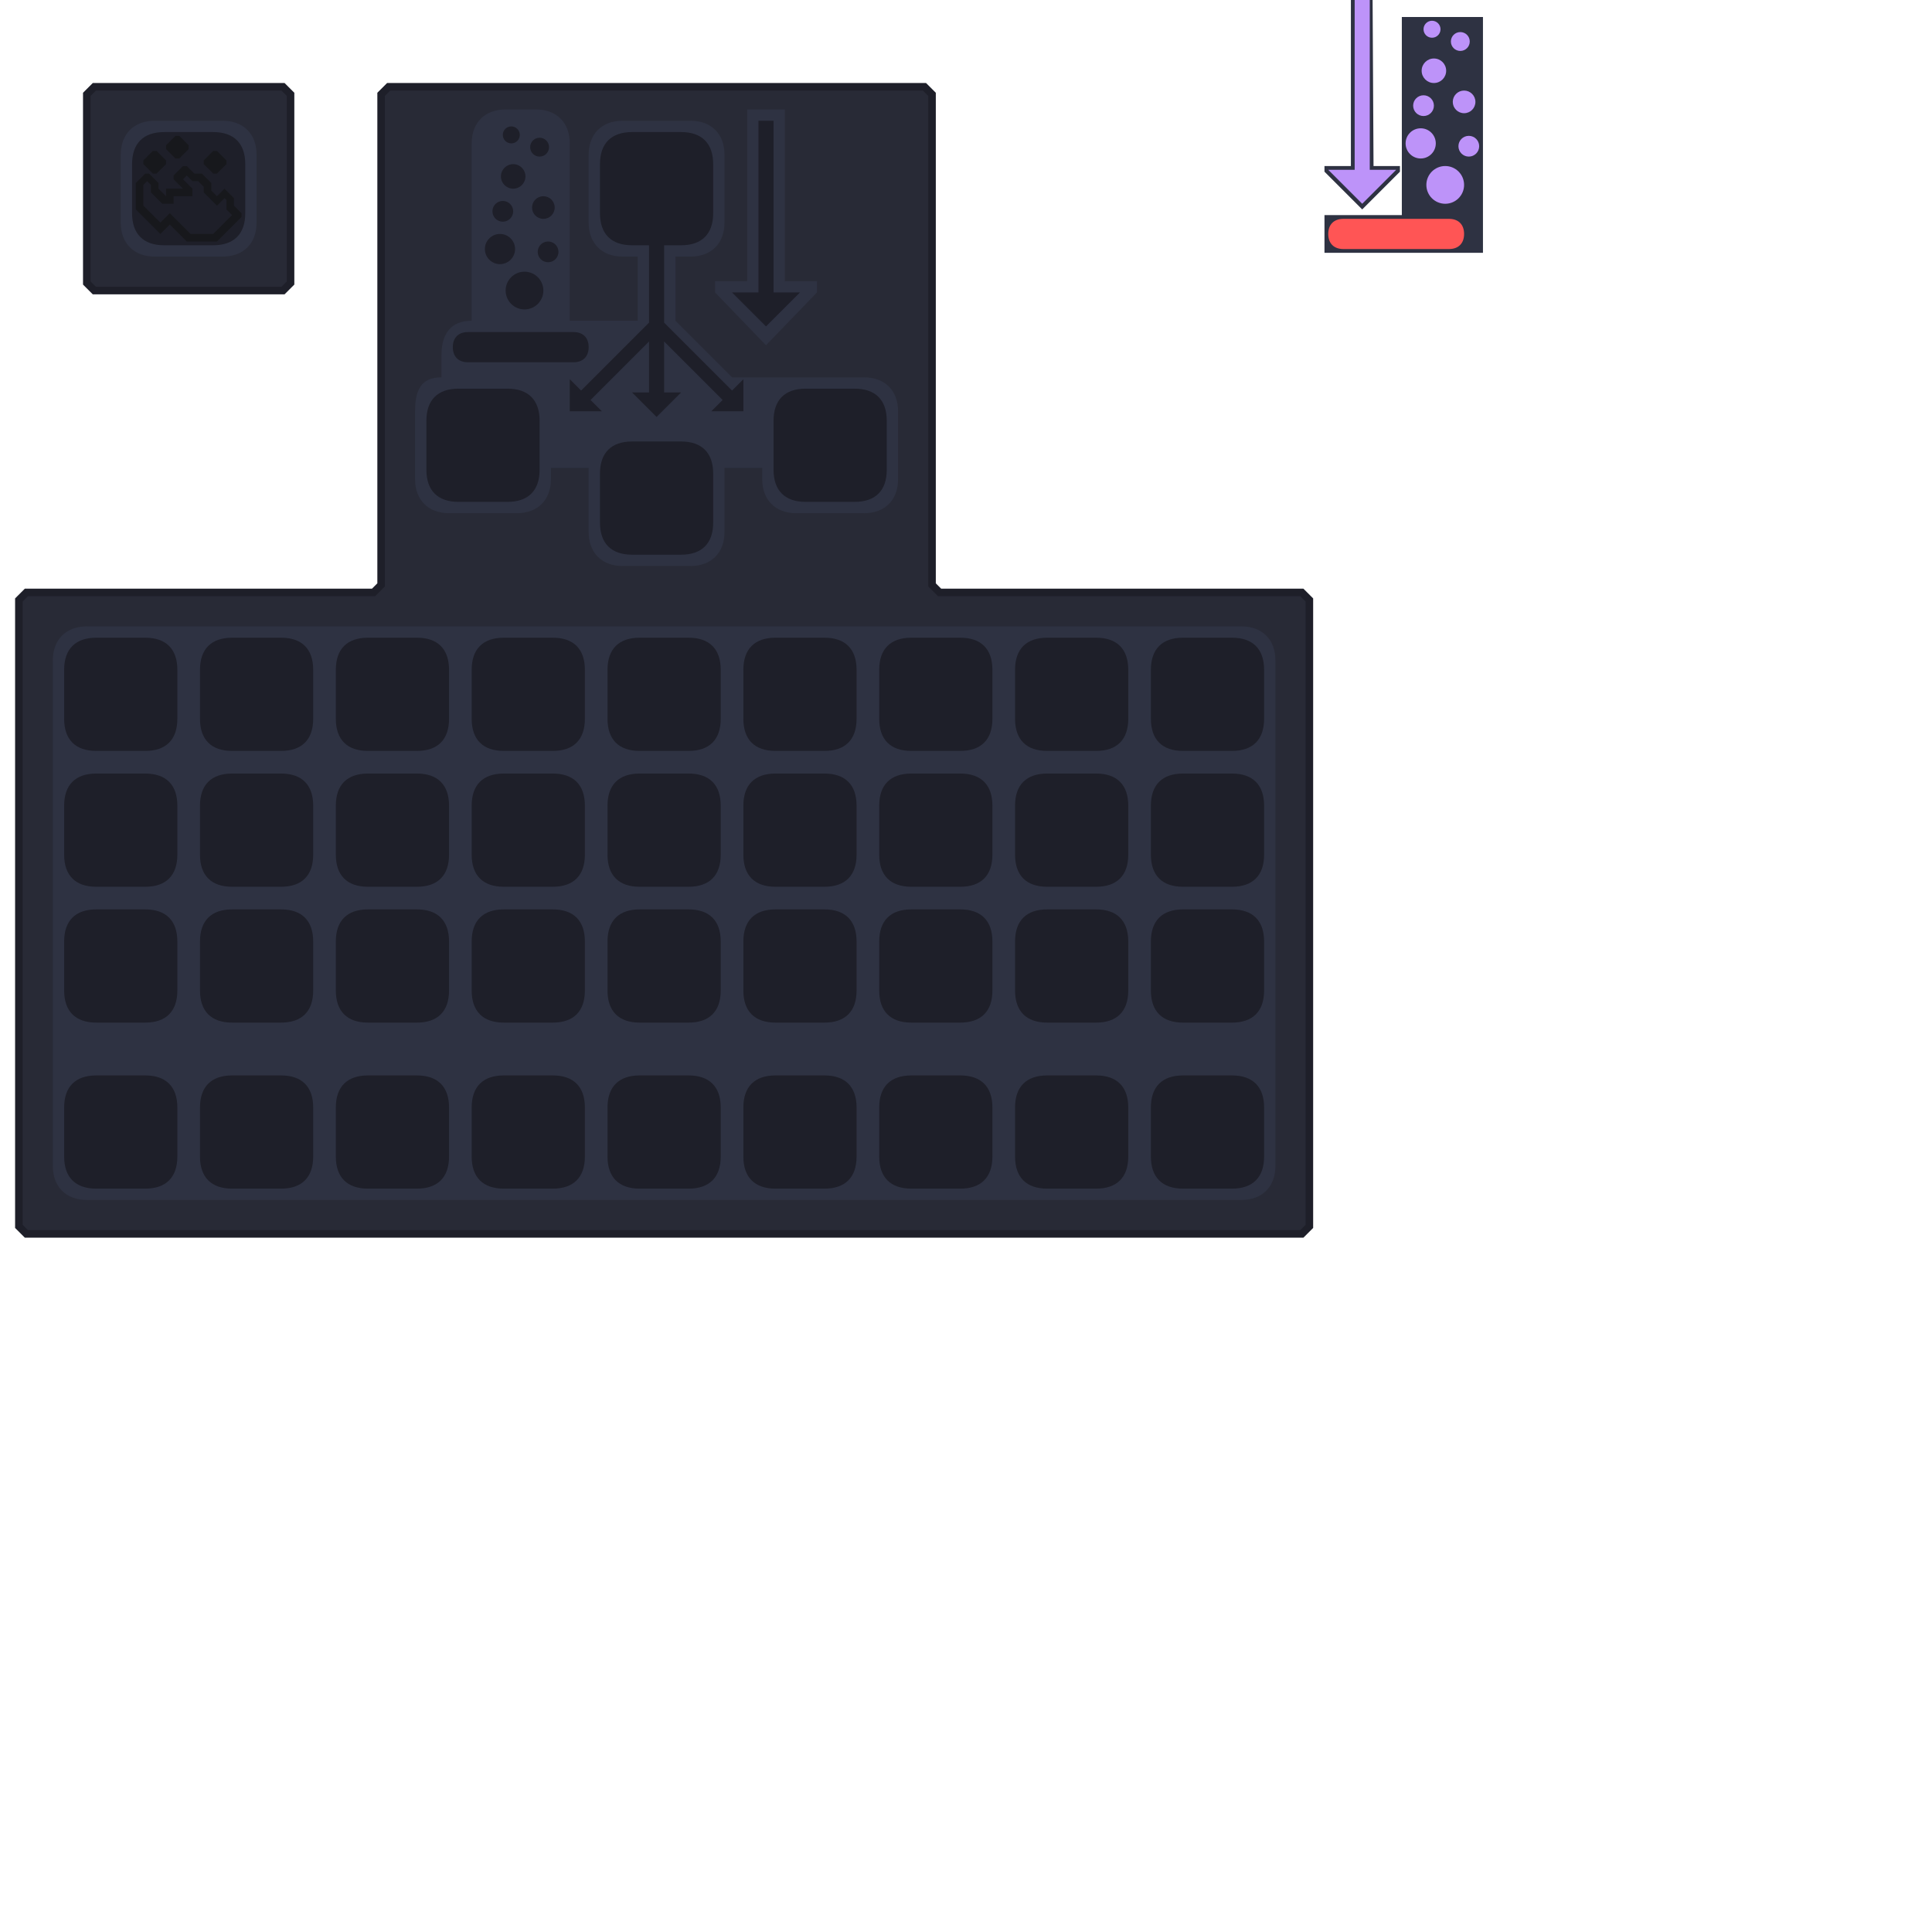 <?xml version="1.0" encoding="UTF-8" standalone="no"?>
<!-- Created with Inkscape (http://www.inkscape.org/) -->

<svg
   version="1.1"
   id="svg2"
   width="1024"
   height="1024"
   viewBox="0 0 1024 1024"
   sodipodi:docname="brewing_stand.svg"
   xml:space="preserve"
   inkscape:version="1.3 (0e150ed6c4, 2023-07-21)"
   inkscape:export-filename="brewing_stand.png"
   inkscape:export-xdpi="96"
   inkscape:export-ydpi="96"
   xmlns:inkscape="http://www.inkscape.org/namespaces/inkscape"
   xmlns:sodipodi="http://sodipodi.sourceforge.net/DTD/sodipodi-0.dtd"
   xmlns="http://www.w3.org/2000/svg"
   xmlns:svg="http://www.w3.org/2000/svg"><defs
     id="defs6" /><sodipodi:namedview
     id="namedview4"
     pagecolor="#505050"
     bordercolor="#eeeeee"
     borderopacity="1"
     inkscape:showpageshadow="0"
     inkscape:pageopacity="0"
     inkscape:pagecheckerboard="0"
     inkscape:deskcolor="#505050"
     showgrid="true"
     inkscape:zoom="2.4296875"
     inkscape:cx="405.40193"
     inkscape:cy="219.16399"
     inkscape:window-width="5070"
     inkscape:window-height="1440"
     inkscape:window-x="0"
     inkscape:window-y="0"
     inkscape:window-maximized="1"
     inkscape:current-layer="svg2"><inkscape:grid
       type="xygrid"
       id="grid295"
       snapvisiblegridlinesonly="true"
       originx="0"
       originy="0"
       spacingy="1"
       spacingx="1"
       units="px"
       visible="true"
       empspacing="4" /></sodipodi:namedview><g
     id="g1134"
     inkscape:label="Inventory"
     style="display:inline"><path
       style="display:inline;opacity:1;fill:#282a36;fill-opacity:1;stroke:#1e1f29;stroke-width:4;stroke-linecap:butt;stroke-linejoin:miter;stroke-miterlimit:4;stroke-dasharray:none;stroke-opacity:1"
       d="m 498,314 h 192 l 4,4 v 332 l -4,4 H 14 l -4,-4 V 318 l 4,-4 h 184 l 4,-4 V 50 l 4,-4 h 284 l 4,4 v 260 z"
       id="path6627-6"
       sodipodi:nodetypes="ccccccccccccccccc"
       inkscape:label="Panel" /><path
       style="display:inline;fill:#2e3242;fill-opacity:1;stroke:#000000;stroke-width:0;stroke-linecap:butt;stroke-linejoin:miter;stroke-miterlimit:4;stroke-dasharray:none;stroke-opacity:1"
       d="m 676,350 v 268 c 0,11 -7,18 -18,18 H 46 C 35,636 28,629 28,618 V 350 c 0,-11 7,-18 18,-18 h 612 c 11,0 18,7 18,18 z"
       id="path24389-0-9-3"
       sodipodi:nodetypes="ccccccccc"
       inkscape:label="Slot Outline" /><path
       id="path19954-5-61-2-7-1-0-6"
       clip-path="none"
       style="display:inline;fill:#1e1f29;fill-opacity:1;stroke:#000000;stroke-width:0;stroke-linecap:butt;stroke-linejoin:miter;stroke-miterlimit:4;stroke-dasharray:none;stroke-opacity:1"
       transform="translate(432)"
       d="m 94,587 v 26 c 0,11 -6,17 -17,17 H 51 c -11,0 -17,-6 -17,-17 v -26 c 0,-11 6,-17 17,-17 h 26 c 11,0 17,6 17,17 z m 72,0 v 26 c 0,11 -6,17 -17,17 h -26 c -11,0 -17,-6 -17,-17 v -26 c 0,-11 6,-17 17,-17 h 26 c 11,0 17,6 17,17 z m 72,0 v 26 c 0,11 -6,17 -17,17 h -26 c -11,0 -17,-6 -17,-17 v -26 c 0,-11 6,-17 17,-17 h 26 c 11,0 17,6 17,17 z m -216,0 v 26 c 0,11 -6,17 -17,17 h -26 c -11,0 -17,-6 -17,-17 v -26 c 0,-11 6,-17 17,-17 H 5 c 11,0 17,6 17,17 z m -72,0 v 26 c 0,11 -6,17 -17,17 h -26 c -11,0 -17,-6 -17,-17 v -26 c 0,-11 6,-17 17,-17 h 26 c 11,0 17,6 17,17 z m -72,0 v 26 c 0,11 -6,17 -17,17 h -26 c -11,0 -17,-6 -17,-17 v -26 c 0,-11 6,-17 17,-17 h 26 c 11,0 17,6 17,17 z M 22,499 v 26 c 0,11 -6,17 -17,17 h -26 c -11,0 -17,-6 -17,-17 v -26 c 0,-11 6,-17 17,-17 H 5 c 11,0 17,6 17,17 z m -72,0 v 26 c 0,11 -6,17 -17,17 h -26 c -11,0 -17,-6 -17,-17 v -26 c 0,-11 6,-17 17,-17 h 26 c 11,0 17,6 17,17 z m -72,0 v 26 c 0,11 -6,17 -17,17 h -26 c -11,0 -17,-6 -17,-17 v -26 c 0,-11 6,-17 17,-17 h 26 c 11,0 17,6 17,17 z m -72,88 v 26 c 0,11 -6,17 -17,17 h -26 c -11,0 -17,-6 -17,-17 v -26 c 0,-11 6,-17 17,-17 h 26 c 11,0 17,6 17,17 z m -72,0 v 26 c 0,11 -6,17 -17,17 h -26 c -11,0 -17,-6 -17,-17 v -26 c 0,-11 6,-17 17,-17 h 26 c 11,0 17,6 17,17 z m -72,0 v 26 c 0,11 -6,17 -17,17 h -26 c -11,0 -17,-6 -17,-17 v -26 c 0,-11 6,-17 17,-17 h 26 c 11,0 17,6 17,17 z m 576,-88 v 26 c 0,11 -6,17 -17,17 h -26 c -11,0 -17,-6 -17,-17 v -26 c 0,-11 6,-17 17,-17 h 26 c 11,0 17,6 17,17 z m -72,0 v 26 c 0,11 -6,17 -17,17 h -26 c -11,0 -17,-6 -17,-17 v -26 c 0,-11 6,-17 17,-17 h 26 c 11,0 17,6 17,17 z m -72,0 v 26 c 0,11 -6,17 -17,17 H 51 c -11,0 -17,-6 -17,-17 v -26 c 0,-11 6,-17 17,-17 h 26 c 11,0 17,6 17,17 z m -288,0 v 26 c 0,11 -6,17 -17,17 h -26 c -11,0 -17,-6 -17,-17 v -26 c 0,-11 6,-17 17,-17 h 26 c 11,0 17,6 17,17 z m -72,0 v 26 c 0,11 -6,17 -17,17 h -26 c -11,0 -17,-6 -17,-17 v -26 c 0,-11 6,-17 17,-17 h 26 c 11,0 17,6 17,17 z m -72,0 v 26 c 0,11 -6,17 -17,17 h -26 c -11,0 -17,-6 -17,-17 v -26 c 0,-11 6,-17 17,-17 h 26 c 11,0 17,6 17,17 z m 576,-72 v 26 c 0,11 -6,17 -17,17 h -26 c -11,0 -17,-6 -17,-17 v -26 c 0,-11 6,-17 17,-17 h 26 c 11,0 17,6 17,17 z m -72,0 v 26 c 0,11 -6,17 -17,17 h -26 c -11,0 -17,-6 -17,-17 v -26 c 0,-11 6,-17 17,-17 h 26 c 11,0 17,6 17,17 z m -72,0 v 26 c 0,11 -6,17 -17,17 H 51 c -11,0 -17,-6 -17,-17 v -26 c 0,-11 6,-17 17,-17 h 26 c 11,0 17,6 17,17 z m -72,0 v 26 c 0,11 -6,17 -17,17 h -26 c -11,0 -17,-6 -17,-17 v -26 c 0,-11 6,-17 17,-17 H 5 c 11,0 17,6 17,17 z m -72,0 v 26 c 0,11 -6,17 -17,17 h -26 c -11,0 -17,-6 -17,-17 v -26 c 0,-11 6,-17 17,-17 h 26 c 11,0 17,6 17,17 z m -72,0 v 26 c 0,11 -6,17 -17,17 h -26 c -11,0 -17,-6 -17,-17 v -26 c 0,-11 6,-17 17,-17 h 26 c 11,0 17,6 17,17 z m -72,0 v 26 c 0,11 -6,17 -17,17 h -26 c -11,0 -17,-6 -17,-17 v -26 c 0,-11 6,-17 17,-17 h 26 c 11,0 17,6 17,17 z m -72,0 v 26 c 0,11 -6,17 -17,17 h -26 c -11,0 -17,-6 -17,-17 v -26 c 0,-11 6,-17 17,-17 h 26 c 11,0 17,6 17,17 z m -72,0 v 26 c 0,11 -6,17 -17,17 h -26 c -11,0 -17,-6 -17,-17 v -26 c 0,-11 6,-17 17,-17 h 26 c 11,0 17,6 17,17 z m 576,-72 v 26 c 0,11 -6,17 -17,17 h -26 c -11,0 -17,-6 -17,-17 v -26 c 0,-11 6,-17 17,-17 h 26 c 11,0 17,6 17,17 z m -72,0 v 26 c 0,11 -6,17 -17,17 h -26 c -11,0 -17,-6 -17,-17 v -26 c 0,-11 6,-17 17,-17 h 26 c 11,0 17,6 17,17 z m -72,0 v 26 c 0,11 -6,17 -17,17 H 51 c -11,0 -17,-6 -17,-17 v -26 c 0,-11 6,-17 17,-17 h 26 c 11,0 17,6 17,17 z m -216,0 v 26 c 0,11 -6,17 -17,17 h -26 c -11,0 -17,-6 -17,-17 v -26 c 0,-11 6,-17 17,-17 h 26 c 11,0 17,6 17,17 z m 72,0 v 26 c 0,11 -6,17 -17,17 h -26 c -11,0 -17,-6 -17,-17 v -26 c 0,-11 6,-17 17,-17 h 26 c 11,0 17,6 17,17 z m 72,0 v 26 c 0,11 -6,17 -17,17 h -26 c -11,0 -17,-6 -17,-17 v -26 c 0,-11 6,-17 17,-17 H 5 c 11,0 17,6 17,17 z m -360,0 v 26 c 0,11 -6,17 -17,17 h -26 c -11,0 -17,-6 -17,-17 v -26 c 0,-11 6,-17 17,-17 h 26 c 11,0 17,6 17,17 z m 72,0 v 26 c 0,11 -6,17 -17,17 h -26 c -11,0 -17,-6 -17,-17 v -26 c 0,-11 6,-17 17,-17 h 26 c 11,0 17,6 17,17 z m 72,0 v 26 c 0,11 -6,17 -17,17 h -26 c -11,0 -17,-6 -17,-17 v -26 c 0,-11 6,-17 17,-17 h 26 c 11,0 17,6 17,17 z"
       inkscape:label="Slot"
       sodipodi:nodetypes="ssssssssssssssssssssssssssssssssssssssssssssssssssssssssssssssssssssssssssssssssssssssssssssssssssssssssssssssssssssssssssssssssssssssssssssssssssssssssssssssssssssssssssssssssssssssssssssssssssssssssssssssssssssssssssssssssssssssssssssssssssssssssssssssssssssssssssssssssssssssssssssssssssssssssssssssssssssssssssssssssssss" /></g><g
     id="g1134-7"
     inkscape:label="Fuel Slot"
     style="display:inline"
     transform="translate(-364,-160)"><path
       style="display:inline;opacity:1;fill:#282a36;fill-opacity:1;stroke:#1e1f29;stroke-width:4;stroke-linecap:butt;stroke-linejoin:miter;stroke-miterlimit:4;stroke-dasharray:none;stroke-opacity:1"
       d="m 514,314 4,-4 V 210 l -4,-4 H 414 l -4,4 v 100 l 4,4 z"
       id="path6627-6-0"
       sodipodi:nodetypes="ccccccccc"
       inkscape:label="Panel" /><path
       d="m 428,242 c 0,-11 7,-18 18,-18 h 36 c 11,0 18,7 18,18 v 36 c 0,11 -7,18 -18,18 h -36 c -11,0 -18,-7 -18,-18 z"
       style="display:inline;fill:#2e3242;fill-opacity:1;stroke:#000000;stroke-width:0;stroke-linecap:butt;stroke-linejoin:miter;stroke-miterlimit:4;stroke-dasharray:none;stroke-opacity:1"
       id="path1344"
       sodipodi:nodetypes="sssssssss"
       inkscape:label="Slot Outline" /><path
       d="m 494,247 v 26 c 0,11 -6,17 -17,17 h -26 c -11,0 -17,-6 -17,-17 v -26 c 0,-11 6,-17 17,-17 h 26 c 11,0 17,6 17,17 z"
       style="display:inline;fill:#1e1f29;fill-opacity:1;stroke:#000000;stroke-width:0;stroke-linecap:butt;stroke-linejoin:miter;stroke-miterlimit:4;stroke-dasharray:none;stroke-opacity:1"
       id="path1420"
       inkscape:label="Slot" /><path
       id="path2250"
       style="fill:#17181c;stroke:none;stroke-width:1px;stroke-linecap:butt;stroke-linejoin:miter;stroke-opacity:1"
       d="m 97,88 -5,5 v 2 l 5,5 h -9 v 4 l -4,-4 v -3 l -5,-5 h -2 l -5,5 v 14 l 13,13 5,-5 9,9 h 16 l 13,-13 v -2 l -4,-4 v -4 l -5,-5 -4,4 -3,-3 v -4 l -5,-5 h -4 l -4,-4 z m 2,5 3,3 h 3 l 3,3 v 3 l 7,7 4,-4 1,1 v 5 l 3,3 -10,10 h -12 l -11,-11 -5,5 -9,-9 V 98 l 2,-2 2,2 v 4 l 6,6 h 6 v -4 h 10 v -4 l -5,-5 z m 14,-13 -5,5 v 2 l 5,5 h 2 l 5,-5 v -2 l -5,-5 z m -32,0 -5,5 v 2 l 5,5 h 2 l 5,-5 v -2 l -5,-5 z m 12,-8 -5,5 v 2 l 5,5 h 2 l 5,-5 v -2 l -5,-5 z"
       transform="translate(364,160)"
       inkscape:label="Powder" /></g><g
     id="g762"
     inkscape:label="Brewing"
     style="display:inline"><path
       id="path766"
       style="display:inline;fill:#2e3242;stroke:none;stroke-width:1px;stroke-linecap:butt;stroke-linejoin:miter;stroke-opacity:1"
       d="m 396,58 v 91 h -17 v 6 l 27,28 27,-28 v -6 H 416 V 58 Z m 62,142 c 11,0 18,7 18,18 v 36 c 0,11 -7,18 -18,18 h -36 c -11,0 -18,-7 -18,-18 v -6 h -20 v 34 c 0,11 -7,18 -18,18 h -36 c -11,0 -18,-7 -18,-18 v -34 h -20 v 6 c 0,11 -7,18 -18,18 h -36 c -11,0 -18,-7 -18,-18 v -36 c 0,-11 3,-18 14,-18 v -12 c 0,-11 5,-18 16,-18 V 115 76 c 0,-11 7,-18 18,-18 h 16 c 11,0 18,7 18,18 v 40 54 h 36 v -34 h -8 c -11,0 -18,-7 -18,-18 V 82 c 0,-11 7,-18 18,-18 h 36 c 11,0 18,7 18,18 v 36 c 0,11 -7,18 -18,18 h -8 v 34 l 30,30 z"
       inkscape:label="Slot Outline" /><path
       id="path1530-2-9"
       style="display:inline;fill:#1e1f29;fill-opacity:1;stroke:none;stroke-width:0;stroke-linecap:butt;stroke-linejoin:miter;stroke-miterlimit:4;stroke-dasharray:none;stroke-opacity:1"
       inkscape:label="Slot"
       d="m 248,176 c -5,0 -8,3 -8,8 0,5 3,8 8,8 h 56 c 5,0 8,-3 8,-8 0,-5 -3,-8 -8,-8 z m 140,-21 18,18 18,-18 H 410 V 64 h -8 v 91 z m 82,68 v 26 c 0,11 -6,17 -17,17 h -26 c -11,0 -17,-6 -17,-17 v -26 c 0,-11 6,-17 17,-17 h 26 c 11,0 17,6 17,17 z m -92,28 v 26 c 0,11 -6,17 -17,17 h -26 c -11,0 -17,-6 -17,-17 v -26 c 0,-11 6,-17 17,-17 h 26 c 11,0 17,6 17,17 z m -92,-28 v 26 c 0,11 -6,17 -17,17 h -26 c -11,0 -17,-6 -17,-17 v -26 c 0,-11 6,-17 17,-17 h 26 c 11,0 17,6 17,17 z M 335,70 c -11,0 -17,6 -17,17 v 26 c 0,11 6,17 17,17 h 9 v 41 l -36,36 -6,-6 v 17 h 17 l -6,-6 31,-31 v 27 h -9 l 13,13 13,-13 h -9 v -27 l 31,31 -6,6 h 17 v -17 l -6,6 -36,-36 v -41 h 9 c 11,0 17,-6 17,-17 V 87 c 0,-11 -6,-17 -17,-17 z" /><g
       id="g776-3"
       inkscape:label="Bubbles"
       style="fill:#1e1f29"
       transform="translate(-488,56)"><circle
         style="fill:#1e1f29;fill-rule:evenodd;stroke-width:37.795;stroke-linecap:round;paint-order:stroke markers fill"
         id="path665-6"
         cx="766"
         cy="98"
         r="10" /><circle
         style="fill:#1e1f29;fill-rule:evenodd;stroke-width:37.795;stroke-linecap:round;paint-order:stroke markers fill"
         id="path667-0"
         cx="778.5"
         cy="77.5"
         r="5.5" /><circle
         style="fill:#1e1f29;fill-rule:evenodd;stroke-width:37.795;stroke-linecap:round;paint-order:stroke markers fill"
         id="path669-6"
         cx="753"
         cy="76"
         r="8" /><circle
         style="fill:#1e1f29;fill-rule:evenodd;stroke-width:37.795;stroke-linecap:round;paint-order:stroke markers fill"
         id="path671-2"
         cx="776"
         cy="54"
         r="6" /><circle
         style="fill:#1e1f29;fill-rule:evenodd;stroke-width:37.795;stroke-linecap:round;paint-order:stroke markers fill"
         id="path673-6"
         cx="754.5"
         cy="56"
         r="5.5" /><circle
         style="fill:#1e1f29;fill-rule:evenodd;stroke-width:37.795;stroke-linecap:round;paint-order:stroke markers fill"
         id="path675-1"
         cx="760"
         cy="37.5"
         r="6.5" /><circle
         style="fill:#1e1f29;fill-rule:evenodd;stroke-width:37.795;stroke-linecap:round;paint-order:stroke markers fill"
         id="path677-8"
         cx="774"
         cy="22"
         r="5" /><circle
         style="fill:#1e1f29;fill-rule:evenodd;stroke-width:37.795;stroke-linecap:round;paint-order:stroke markers fill"
         id="path683-7"
         cx="759"
         cy="15.5"
         r="4.5" /></g></g><g
     id="g2145"
     inkscape:label="Progress Icons"><path
       id="rect1521"
       style="fill:#2e3242;fill-rule:evenodd;stroke-width:37.795;stroke-linecap:round;paint-order:stroke markers fill"
       d="m 702,91 v -3 h 14 V 0 h 11.507 L 728,88 h 14 v 3 l -20,20 z m 41,23 V 9 h 43 v 125 h -84 v -20 z"
       sodipodi:nodetypes="ccccccccccccccccc"
       inkscape:label="Background" /><path
       id="path1530-2"
       style="display:inline;fill:#ff5555;fill-opacity:1;stroke:none;stroke-width:0;stroke-linecap:butt;stroke-linejoin:miter;stroke-miterlimit:4;stroke-dasharray:none;stroke-opacity:1"
       inkscape:label="Fuel"
       d="M 712 116 C 707 116 704 119 704 124 C 704 129 707 132 712 132 L 768 132 C 773 132 776 129 776 124 C 776 119 773 116 768 116 L 712 116 z " /><path
       style="fill:#bd93f9;stroke:none;stroke-width:1px;stroke-linecap:butt;stroke-linejoin:miter;stroke-opacity:1"
       d="m 704,90 18,18 18,-18 H 726 V 0 h -8 v 90 z"
       id="path764-0"
       sodipodi:nodetypes="cccccccc"
       inkscape:label="Arrow" /><g
       id="g776"
       inkscape:label="Bubbles"
       style="fill:#bd93f9"><circle
         style="fill:#bd93f9;fill-rule:evenodd;stroke-width:37.795;stroke-linecap:round;paint-order:stroke markers fill"
         id="path665"
         cx="766"
         cy="98"
         r="10" /><circle
         style="fill:#bd93f9;fill-rule:evenodd;stroke-width:37.795;stroke-linecap:round;paint-order:stroke markers fill"
         id="path667"
         cx="778.5"
         cy="77.5"
         r="5.5" /><circle
         style="fill:#bd93f9;fill-rule:evenodd;stroke-width:37.795;stroke-linecap:round;paint-order:stroke markers fill"
         id="path669"
         cx="753"
         cy="76"
         r="8" /><circle
         style="fill:#bd93f9;fill-rule:evenodd;stroke-width:37.795;stroke-linecap:round;paint-order:stroke markers fill"
         id="path671"
         cx="776"
         cy="54"
         r="6" /><circle
         style="fill:#bd93f9;fill-rule:evenodd;stroke-width:37.795;stroke-linecap:round;paint-order:stroke markers fill"
         id="path673"
         cx="754.5"
         cy="56"
         r="5.5" /><circle
         style="fill:#bd93f9;fill-rule:evenodd;stroke-width:37.795;stroke-linecap:round;paint-order:stroke markers fill"
         id="path675"
         cx="760"
         cy="37.5"
         r="6.5" /><circle
         style="fill:#bd93f9;fill-rule:evenodd;stroke-width:37.795;stroke-linecap:round;paint-order:stroke markers fill"
         id="path677"
         cx="774"
         cy="22"
         r="5" /><circle
         style="fill:#bd93f9;fill-rule:evenodd;stroke-width:37.795;stroke-linecap:round;paint-order:stroke markers fill"
         id="path683"
         cx="759"
         cy="15.5"
         r="4.5" /></g></g></svg>
